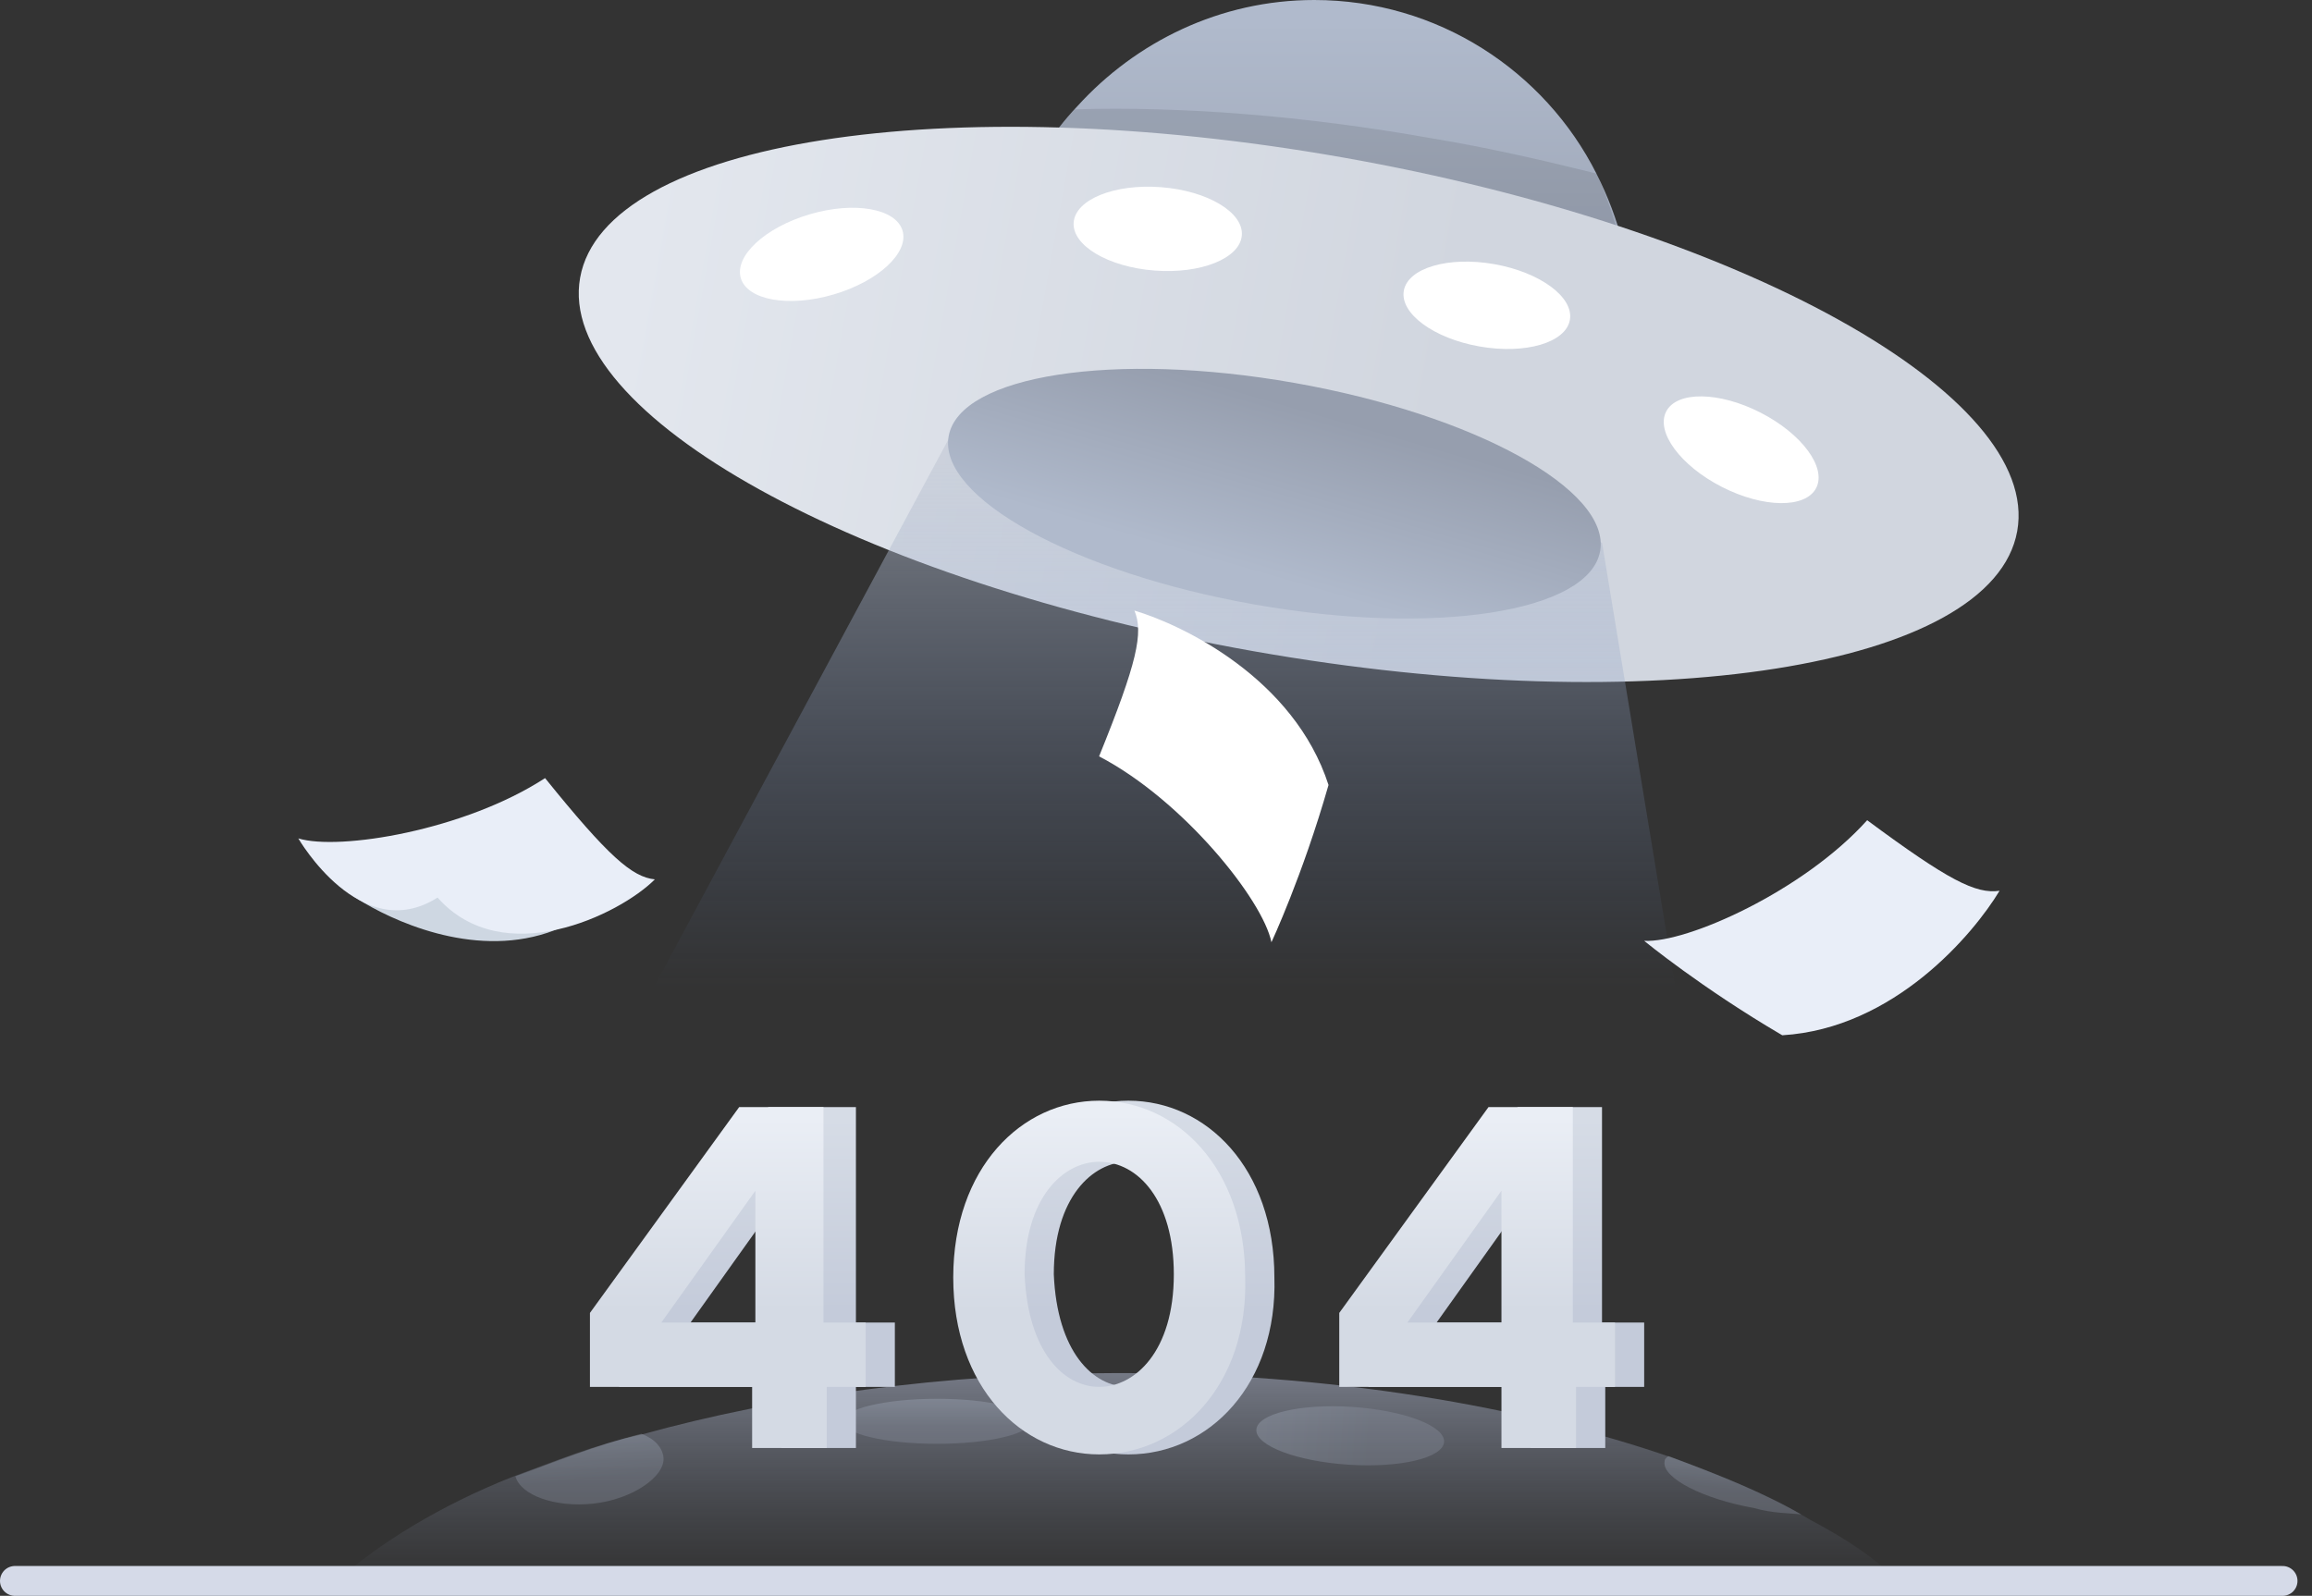 <svg width="155" height="107" viewBox="0 0 155 107" fill="none" xmlns="http://www.w3.org/2000/svg">
<rect x="0" y="0" width="155" height="107" fill="#333333" stroke="none"/>
<path d="M109.422 21.345C109.422 32.557 100.505 41.828 89.414 42.475C88.979 42.475 88.544 42.475 88.109 42.475C84.412 42.475 80.716 41.397 77.671 39.672C71.147 36.007 66.797 29.107 66.797 21.13C66.797 15.739 68.755 10.78 72.234 7.115C76.149 2.803 81.803 0 88.109 0C96.373 0 103.55 4.743 107.029 11.643C108.552 14.661 109.422 17.895 109.422 21.345Z" fill="url(#paint0_linear_4930_2165)"/>
<path opacity="0.1" d="M109.234 21.346C109.234 32.558 100.318 41.829 89.227 42.475C85.095 41.829 81.181 40.751 77.484 39.888C70.96 36.223 66.611 29.323 66.611 21.346C66.611 15.956 68.568 10.997 72.047 7.331C79.224 7.116 87.487 7.763 95.969 9.272C99.883 9.919 103.58 10.781 107.06 11.644C108.365 14.662 109.234 17.896 109.234 21.346Z" fill="black"/>
<path d="M135.237 35.616C136.878 26.472 116.642 15.254 90.037 10.56C63.432 5.866 40.534 9.473 38.893 18.617C37.251 27.761 57.488 38.979 84.093 43.673C110.698 48.367 133.596 44.76 135.237 35.616Z" fill="url(#paint1_linear_4930_2165)"/>
<path d="M83.254 15.78C83.376 14.236 80.95 12.791 77.836 12.551C74.723 12.311 72.101 13.367 71.98 14.911C71.859 16.454 74.285 17.9 77.398 18.14C80.511 18.38 83.133 17.323 83.254 15.78Z" fill="white"/>
<path d="M55.891 19.743C58.885 18.862 60.951 16.945 60.507 15.461C60.062 13.977 57.275 13.488 54.282 14.369C51.288 15.251 49.222 17.168 49.666 18.652C50.111 20.136 52.898 20.624 55.891 19.743Z" fill="white"/>
<path d="M105.247 21.453C105.521 19.929 103.251 18.254 100.176 17.711C97.102 17.169 94.388 17.965 94.114 19.489C93.841 21.013 96.111 22.688 99.186 23.23C102.26 23.773 104.974 22.977 105.247 21.453Z" fill="white"/>
<path d="M121.757 32.725C122.472 31.349 120.802 29.084 118.027 27.665C115.251 26.246 112.421 26.211 111.706 27.587C110.99 28.963 112.66 31.228 115.436 32.647C118.211 34.066 121.041 34.101 121.757 32.725Z" fill="white"/>
<path d="M84.353 29.067L63.911 28.852L34.799 83L116.51 91.594L107.405 36.398L84.353 29.067Z" fill="url(#paint2_linear_4930_2165)"/>
<path opacity="0.5" d="M127.191 106H22.588C25.415 103.466 29.547 100.932 34.331 99.032C36.941 98.082 39.986 96.815 43.03 96.182C52.164 93.648 63.255 92.064 74.998 92.064C89.134 92.064 102.182 94.281 112.186 97.765C115.665 99.032 118.71 100.299 121.319 101.883C123.711 103.149 125.669 104.416 127.191 106Z" fill="url(#paint3_linear_4930_2165)"/>
<path opacity="0.3" d="M44.479 97.714C44.616 99.001 42.374 100.54 39.779 100.817C37.184 101.093 34.907 100.251 34.554 98.988C37.081 98.069 40.017 96.888 42.998 96.137C43.909 96.474 44.41 97.071 44.479 97.714Z" fill="url(#paint4_linear_4930_2165)"/>
<path opacity="0.3" d="M62.82 96.808C66.303 96.808 69.126 96.132 69.126 95.298C69.126 94.465 66.303 93.789 62.82 93.789C59.337 93.789 56.513 94.465 56.513 95.298C56.513 96.132 59.337 96.808 62.82 96.808Z" fill="url(#paint5_linear_4930_2165)"/>
<path opacity="0.3" d="M96.814 96.684C96.886 95.614 94.126 94.562 90.651 94.334C87.175 94.106 84.3 94.787 84.229 95.857C84.157 96.926 86.917 97.978 90.392 98.207C93.867 98.435 96.743 97.753 96.814 96.684Z" fill="url(#paint6_linear_4930_2165)"/>
<path opacity="0.3" d="M120.757 101.542C119.893 101.443 118.855 101.476 117.584 101.112C114.152 100.5 111.467 99.105 111.59 98.034C111.615 97.82 111.615 97.82 111.856 97.63C115.213 98.886 118.266 100.1 120.757 101.542Z" fill="url(#paint7_linear_4930_2165)"/>
<path d="M107.275 36.954C108.011 32.851 98.831 27.8 86.77 25.672C74.71 23.544 64.335 25.145 63.599 29.248C62.862 33.352 72.043 38.403 84.103 40.531C96.164 42.659 106.538 41.057 107.275 36.954Z" fill="url(#paint8_linear_4930_2165)"/>
<path d="M29.182 56.824C29.182 56.824 21.67 58.731 23.946 60.257C26.223 61.707 31.61 64.225 36.694 62.546C41.778 60.868 36.694 58.503 36.77 58.503C36.846 58.503 29.182 56.824 29.182 56.824Z" fill="#CED7E2"/>
<path d="M20 56.215C22.732 57.054 31.155 55.681 36.542 52.172C40.791 57.436 42.385 58.809 43.902 58.962C41.55 61.327 33.734 65.141 29.334 60.182C24.174 63.463 20 56.215 20 56.215Z" fill="#E9EEF8"/>
<path d="M110.228 63.083C113.112 63.236 120.927 59.726 125.177 54.996C130.64 59.039 132.461 59.955 134.054 59.726C132.309 62.625 126.998 68.957 119.486 69.415C114.022 66.211 110.228 63.083 110.228 63.083Z" fill="#E9EEF8"/>
<path d="M85.239 63.177C84.669 60.346 79.323 53.651 73.684 50.714C76.239 44.416 76.672 42.424 76.053 40.938C79.296 41.906 86.751 45.473 89.066 52.634C87.324 58.724 85.239 63.177 85.239 63.177Z" fill="white"/>
<path d="M153.027 106H146.424H9.531H1" stroke="#D5DAE8" stroke-width="2" stroke-miterlimit="10" stroke-linecap="round" stroke-linejoin="round"/>
<path d="M59.993 88.678V92.99H57.383V97.087H52.381V92.99H41.508V88.031L51.511 74.232H57.383V88.678H59.993ZM52.599 79.838L46.292 88.678H52.599V79.838Z" fill="url(#paint9_linear_4930_2165)"/>
<path d="M75.651 97.518C70.431 97.518 65.865 92.99 65.865 85.659C65.865 78.329 70.431 73.801 75.651 73.801C80.87 73.801 85.437 78.329 85.437 85.659C85.654 92.774 81.088 97.518 75.651 97.518ZM75.651 92.99C78.043 92.99 80.653 90.618 80.653 85.444C80.653 80.485 78.26 77.897 75.651 77.897C73.259 77.897 70.649 80.269 70.649 85.444C70.866 90.618 73.259 92.99 75.651 92.99Z" fill="url(#paint10_linear_4930_2165)"/>
<path d="M110.228 88.678V92.99H107.619V97.087H102.617V92.99H91.743V88.031L101.747 74.232H107.401V88.678H110.228ZM102.617 79.838L96.31 88.678H102.617V79.838Z" fill="url(#paint11_linear_4930_2165)"/>
<path d="M58.035 88.678V92.99H55.426V97.087H50.424V92.99H39.55V88.031L49.554 74.232H55.208V88.678H58.035ZM50.642 79.838L44.335 88.678H50.642V79.838Z" fill="url(#paint12_linear_4930_2165)"/>
<path d="M73.693 97.518C68.474 97.518 63.907 92.99 63.907 85.659C63.907 78.329 68.474 73.801 73.693 73.801C78.912 73.801 83.479 78.329 83.479 85.659C83.697 92.774 79.13 97.518 73.693 97.518ZM73.693 92.99C76.085 92.99 78.695 90.618 78.695 85.444C78.695 80.485 76.303 77.897 73.693 77.897C71.301 77.897 68.691 80.269 68.691 85.444C68.909 90.618 71.301 92.99 73.693 92.99Z" fill="url(#paint13_linear_4930_2165)"/>
<path d="M108.271 88.678V92.99H105.661V97.087H100.66V92.99H89.786V88.031L99.79 74.232H105.444V88.678H108.271ZM100.66 79.838L94.353 88.678H100.66V79.838Z" fill="url(#paint14_linear_4930_2165)"/>
<defs>
<linearGradient id="paint0_linear_4930_2165" x1="88.113" y1="1.476" x2="88.113" y2="25.316" gradientUnits="userSpaceOnUse">
<stop stop-color="#B0BACC"/>
<stop offset="1" stop-color="#969EAE"/>
</linearGradient>
<linearGradient id="paint1_linear_4930_2165" x1="42.24" y1="19.205" x2="96.288" y2="28.906" gradientUnits="userSpaceOnUse">
<stop stop-color="#E3E7EE"/>
<stop offset="1" stop-color="#D1D6DF"/>
</linearGradient>
<linearGradient id="paint2_linear_4930_2165" x1="75.659" y1="31.031" x2="75.659" y2="66.248" gradientUnits="userSpaceOnUse">
<stop stop-color="#BDC4D1" stop-opacity="0.53"/>
<stop offset="1" stop-color="#5D7CB8" stop-opacity="0"/>
</linearGradient>
<linearGradient id="paint3_linear_4930_2165" x1="74.889" y1="92.064" x2="74.889" y2="106" gradientUnits="userSpaceOnUse">
<stop stop-color="#B6BFD7"/>
<stop offset="1" stop-color="#838DA7" stop-opacity="0"/>
</linearGradient>
<linearGradient id="paint4_linear_4930_2165" x1="39.339" y1="96.678" x2="39.595" y2="99.084" gradientUnits="userSpaceOnUse">
<stop stop-color="#B0BACC"/>
<stop offset="1" stop-color="#969EAE"/>
</linearGradient>
<linearGradient id="paint5_linear_4930_2165" x1="62.821" y1="93.894" x2="62.821" y2="95.588" gradientUnits="userSpaceOnUse">
<stop stop-color="#B0BACC"/>
<stop offset="1" stop-color="#969EAE"/>
</linearGradient>
<linearGradient id="paint6_linear_4930_2165" x1="84.666" y1="95.885" x2="91.73" y2="96.357" gradientUnits="userSpaceOnUse">
<stop stop-color="#B0BACC"/>
<stop offset="1" stop-color="#969EAE"/>
</linearGradient>
<linearGradient id="paint7_linear_4930_2165" x1="116.382" y1="98.254" x2="116.195" y2="99.87" gradientUnits="userSpaceOnUse">
<stop stop-color="#B0BACC"/>
<stop offset="1" stop-color="#969EAE"/>
</linearGradient>
<linearGradient id="paint8_linear_4930_2165" x1="85.437" y1="38.835" x2="88.656" y2="27.725" gradientUnits="userSpaceOnUse">
<stop stop-color="#B0BACC"/>
<stop offset="1" stop-color="#969EAE"/>
</linearGradient>
<linearGradient id="paint9_linear_4930_2165" x1="50.752" y1="75.026" x2="50.752" y2="87.854" gradientUnits="userSpaceOnUse">
<stop stop-color="#D6DCE6"/>
<stop offset="1" stop-color="#C4CBDA"/>
</linearGradient>
<linearGradient id="paint10_linear_4930_2165" x1="75.656" y1="74.625" x2="75.656" y2="87.937" gradientUnits="userSpaceOnUse">
<stop stop-color="#D6DCE6"/>
<stop offset="1" stop-color="#C4CBDA"/>
</linearGradient>
<linearGradient id="paint11_linear_4930_2165" x1="100.987" y1="75.026" x2="100.987" y2="87.854" gradientUnits="userSpaceOnUse">
<stop stop-color="#D6DCE6"/>
<stop offset="1" stop-color="#C4CBDA"/>
</linearGradient>
<linearGradient id="paint12_linear_4930_2165" x1="48.794" y1="75.026" x2="48.794" y2="87.854" gradientUnits="userSpaceOnUse">
<stop stop-color="#EAEEF5"/>
<stop offset="1" stop-color="#D4DAE4"/>
</linearGradient>
<linearGradient id="paint13_linear_4930_2165" x1="73.698" y1="74.625" x2="73.698" y2="87.937" gradientUnits="userSpaceOnUse">
<stop stop-color="#EAEEF5"/>
<stop offset="1" stop-color="#D4DAE4"/>
</linearGradient>
<linearGradient id="paint14_linear_4930_2165" x1="99.03" y1="75.026" x2="99.03" y2="87.854" gradientUnits="userSpaceOnUse">
<stop stop-color="#EAEEF5"/>
<stop offset="1" stop-color="#D4DAE4"/>
</linearGradient>
</defs>
</svg>
